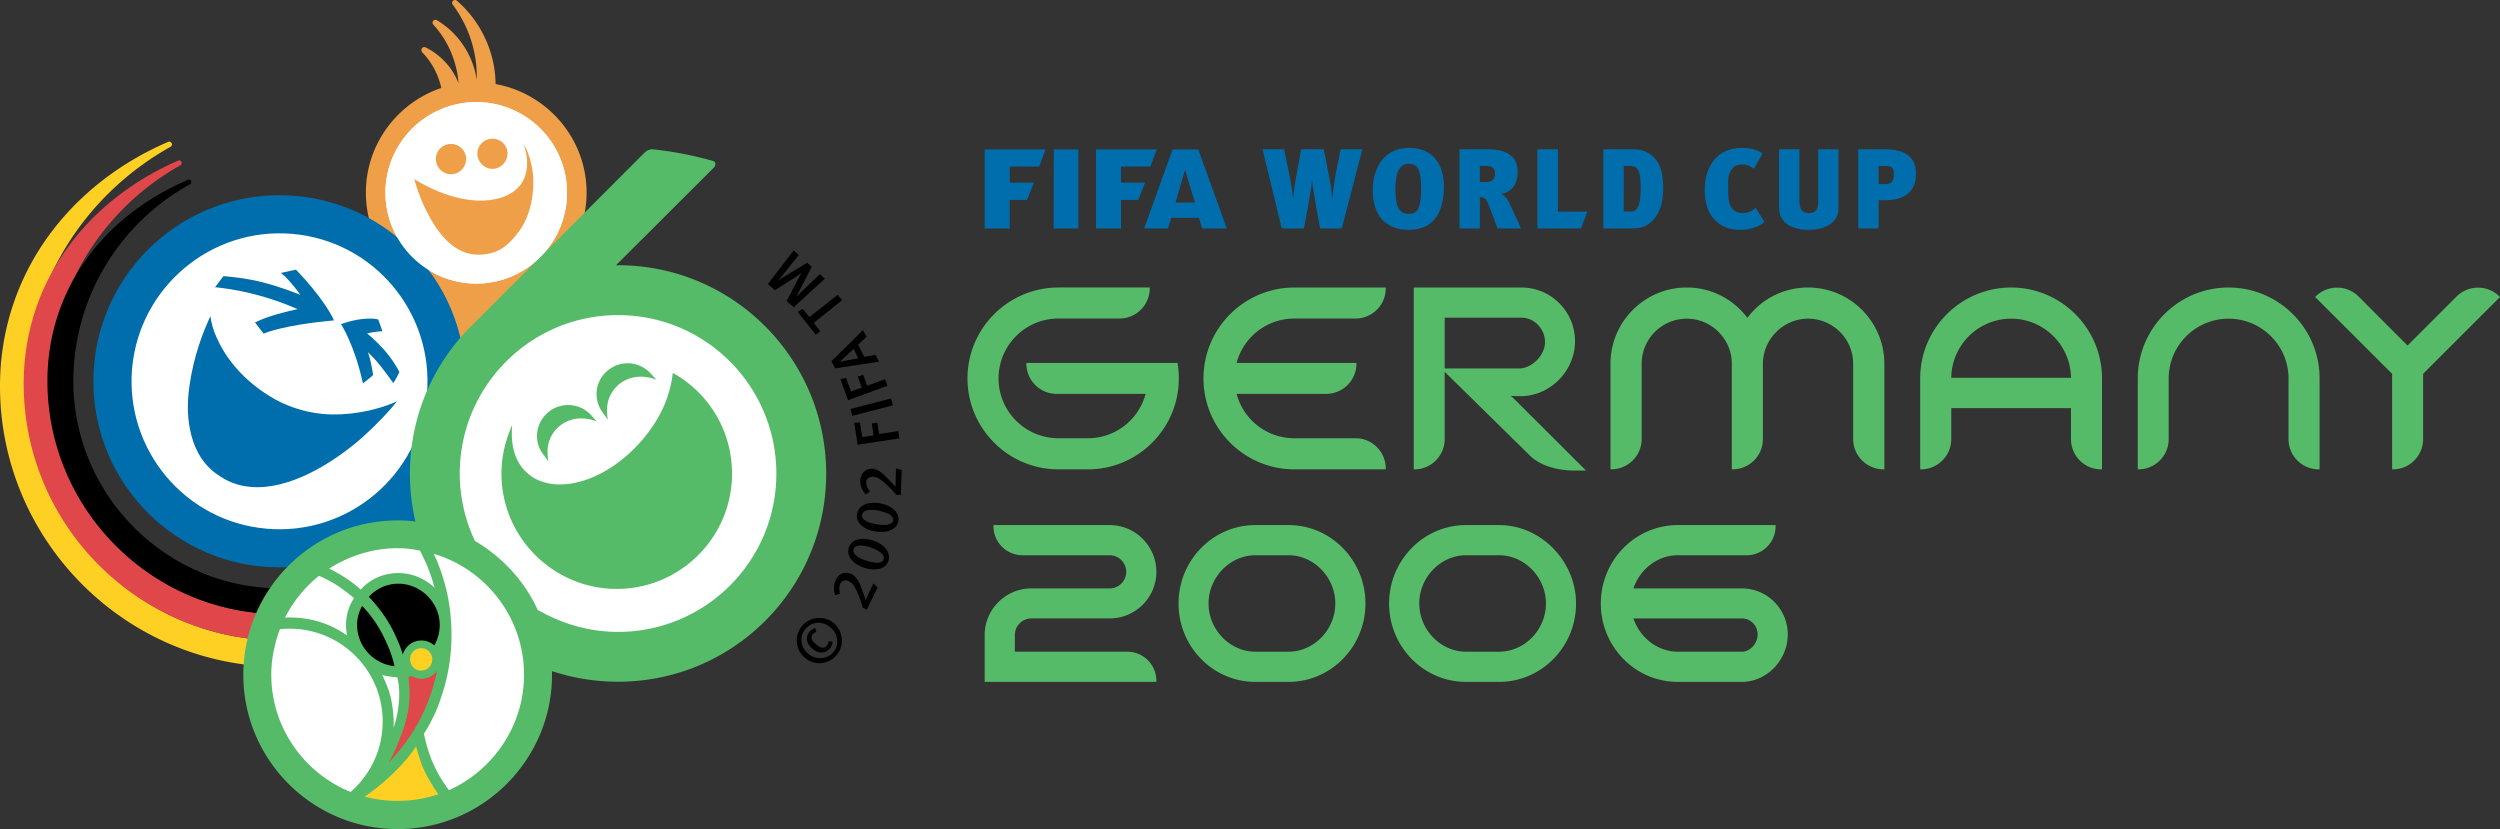 <svg xmlns="http://www.w3.org/2000/svg" xml:space="preserve" width="808.912" height="268.267" x="0px" y="0px" viewBox="0 0 808.912 268.267"><rect x="0" y="0" width="808.912" height="268.267" fill="#333333" stroke="none"/><g fill-rule="evenodd" clip-rule="evenodd"><path fill="#006eac" d="M434.157 73.92h-7.028l-1.326-7.439c-.543-3.084-1.136-6.425-1.251-8.045h-.028c-.078 1.293-.644 4.704-1.252 8.045l-1.362 7.438h-7.185l-6.218-25.628h6.959l1.44 6.904c1.216 5.795 1.437 8.276 1.455 9.229h.05c.148-2.053.59-5.261 1.303-9.035l1.303-7.098h7.323l1.652 8.566c.368 1.938.888 4.4 1.04 7.548h.019c.174-2.278.934-7.253 1.454-9.757l1.28-6.357h7.023zM455.808 69.183c-2.715 0-4.317-1.616-4.317-8.165 0-4.888 1.275-8.018 4.24-8.018 2.83 0 4.09 1.537 4.09 7.944 0 6.568-1.2 8.239-4.013 8.239zm-.1 5.183c9.168 0 11.487-6.895 11.487-14.25 0-5.606-2.563-12.271-11.262-12.271-6.785 0-11.756 4.778-11.756 13.905 0 7.7 4.088 12.616 11.53 12.616zM480.654 53.695c2.066 0 3.074.584 3.074 2.43 0 1.722-.787 2.78-3 2.78h-1.897v-5.21zm11.483 20.224c-.837-1.92-3.005-6.66-3.848-8.39-.64-1.322-1.703-2.495-2.586-2.762 3.028-.506 5.343-2.753 5.343-7.167 0-4.262-2.43-7.313-9.955-7.313h-8.851v25.628h6.586V63.77c1.45 0 2.02.318 3.029 2.969l2.693 7.176h7.59zM511.547 73.92h-14.098V48.295h6.65v20.187h9.491zM530.892 60.424c0 7.088-1.478 8.018-3.3 8.018h-2.219V53.695h2.016c1.998 0 3.503.764 3.503 6.73zm7.245.226c0-5.215-1.275-8.764-4.189-10.766-2.066-1.436-4.331-1.588-6.112-1.588h-9.045v25.628h9.293c3.452 0 5.524-1.128 7.125-3.089 2.338-2.775 2.928-6.222 2.928-10.185zM562.922 74.366c-3.167 0-6.048-.962-8.39-3.535-2.021-2.251-2.937-5.579-2.937-9.233 0-3.208.52-5.62 1.781-7.95 2.14-4.003 5.868-5.798 10.36-5.798 2.592 0 5.363.74 6.546 1.868l-2.79 4.87c-1.16-.893-2.448-1.386-3.843-1.386-1.118 0-2.204.304-2.858 1.013-1.247 1.284-1.648 2.6-1.648 5.61 0 4.221.175 6.256 1.234 7.517.865.98 1.919 1.61 3.277 1.61 1.666 0 2.982-.409 4.4-1.693l2.844 4.506c-1.61 1.491-4.234 2.6-7.976 2.6zM594.878 66.003c0 2.209-.078 3.212-.64 4.23-1.053 2.144-3.93 4.128-8.993 4.128-4.041 0-6.835-1.11-8.39-3.203-.949-1.395-1.234-2.03-1.234-5.45V48.29h6.61v16.722c0 2.352.722 3.94 3.05 3.94 2.344 0 3.034-1.321 3.034-3.82V48.29h6.563zM610.127 53.695c1.579 0 2.651.396 2.651 2.54 0 2.799-.975 3.351-3.01 3.351h-1.915v-5.891zm9.804 2.568c0-5.845-3.802-7.967-10.32-7.967h-8.353v25.628h6.595v-9.127h2.053c8.382-.005 10.025-4.741 10.025-8.534zM326.721 53.897h9.496l2.099-5.56h-19.704V73.92h8.11v-9.242h5.606l2.204-5.579h-7.81zM348.916 48.337h-7.954l-.041 25.582h7.995zM379.418 48.337l-9.21 25.587h7.737l.985-3.457h9.016l1.036 3.457h7.972l-9.242-25.587zm.925 17.22 3.093-10.642 3.203 10.641zM362.71 73.92v-9.243h5.62l2.172-5.579h-7.792v-5.2h9.518l2.071-5.56h-19.671v25.581z"/><path fill="#56bb68" d="M418.83 93.03c-16.238 0-29.425 13.19-29.425 29.406 0 16.215 13.183 29.43 29.425 29.43h29.545v-.272c0-5.404-4.359-9.79-9.758-9.79H418.83a19.308 19.308 0 0 1-18.71-14.365H429.1c5.394 0 9.794-4.377 9.794-9.758v-.257H400.12a19.315 19.315 0 0 1 18.71-14.356h19.787c5.4 0 9.758-4.382 9.758-9.767v-.276H418.83zM342.476 93.03c-16.233 0-29.43 13.19-29.43 29.406 0 16.215 13.197 29.43 29.43 29.43h9.537c16.206 0 29.416-13.21 29.416-29.43a30.52 30.52 0 0 0-.391-4.791l-.05-.221h-48.881v.257c0 5.381 4.395 9.758 9.762 9.758h28.813c-2.27 8.483-9.887 14.365-18.673 14.365h-9.537c-10.697 0-19.373-8.671-19.373-19.368 0-10.683 8.676-19.368 19.373-19.368h19.75c5.427 0 9.794-4.382 9.794-9.767v-.276h-29.54zM565.384 102.833c-4.731-6.232-11.856-9.804-19.616-9.804-13.61 0-24.67 11.07-24.67 24.675v34.157h.248c5.422 0 9.836-4.4 9.836-9.785v-24.372c0-8.05 6.554-14.59 14.59-14.59 7.912 0 14.462 6.435 14.586 14.347v34.405h.276c5.395 0 9.781-4.4 9.781-9.786v-24.629c.175-7.898 6.734-14.337 14.618-14.337 8.06 0 14.59 6.545 14.59 14.59v24.372c0 5.385 4.415 9.785 9.837 9.785h.253v-34.157c0-13.605-11.07-24.675-24.675-24.675-7.802 0-14.922 3.577-19.654 9.804zM691.71 122.436v29.43h.216c5.404 0 9.79-4.4 9.79-9.786v-19.644c0-10.655 8.694-19.322 19.368-19.322 10.692 0 19.4 8.667 19.4 19.322v19.644c0 5.385 4.36 9.786 9.753 9.786h.3v-29.43c0-16.21-13.242-29.407-29.453-29.407-16.192 0-29.374 13.192-29.374 29.407zM621.307 122.436v29.43h.29c5.348 0 9.762-4.4 9.762-9.786v-10.029h38.737v10.03c0 5.384 4.363 9.785 9.762 9.785h.276v-29.43c0-16.21-13.214-29.407-29.407-29.407-16.215 0-29.42 13.192-29.42 29.407zm29.425-19.322c10.623 0 19.253 8.58 19.368 19.138h-38.736c.097-10.563 8.745-19.138 19.368-19.138zM749.294 95.902l-.198.188s24.744 24.73 24.914 24.864v30.907h.276c5.372 0 9.754-4.4 9.754-9.785v-21.122c.124-.134 24.872-24.864 24.872-24.864l-.202-.188c-3.816-3.775-10.002-3.775-13.804 0 0 0-15.547 15.543-15.893 15.902-.39-.355-15.897-15.902-15.897-15.902-3.816-3.775-10.002-3.775-13.822 0zM489.979 129.133c-.493-.483-.889-.796-1.234-1.077.686.078 1.625.129 3.006.129h.248c9.56 0 17.62-8.147 17.62-17.785 0-9.587-7.765-17.366-17.33-17.366h-34.842v58.832h.244c5.376 0 9.758-4.4 9.758-9.786v-21.766c.865.842 27.51 27.023 27.51 27.023 4.92 4.943 13.504 4.906 13.872 4.906h4.336zm2.315-26.35c4.12 0 7.622 3.626 7.622 7.92 0 4.217-4.244 8.52-8.41 8.52H467.45v-16.436c.524-.004 24.845-.004 24.845-.004zM406.187 169.899c-13.716 0-24.85 11.396-24.85 25.374 0 13.993 11.134 25.357 24.85 25.357h10.76c13.694 0 24.865-11.364 24.865-25.357 0-13.978-11.176-25.374-24.864-25.374zm-15.143 25.374c0-8.455 6.927-15.616 15.143-15.616h10.76c8.184 0 15.111 7.161 15.111 15.616 0 8.47-6.927 15.594-15.11 15.594h-10.761c-8.216 0-15.143-7.125-15.143-15.594zM474.343 169.899c-13.716 0-24.877 11.396-24.877 25.374 0 13.993 11.161 25.357 24.877 25.357h10.734c13.711 0 24.873-11.364 24.873-25.357 0-13.734-11.383-25.374-24.873-25.374zm-15.12 25.374c0-8.455 6.905-15.616 15.116-15.616h10.733c8.22 0 15.134 7.161 15.134 15.616 0 8.47-6.913 15.594-15.134 15.594H474.34c-8.211 0-15.115-7.125-15.115-15.594zM542.845 169.899c-13.716 0-24.877 11.396-24.877 25.374 0 13.993 11.161 25.357 24.877 25.357h20.772c8.036 0 14.84-7.038 14.84-15.378 0-8.188-6.661-14.862-14.84-14.862h-35.095c2.163-6.356 7.958-10.733 14.323-10.733h22.305c5.187 0 9.375-4.198 9.375-9.39v-.368zm20.772 30.207c2.826 0 5.086 2.31 5.086 5.146 0 2.955-2.412 5.615-5.086 5.615h-20.772c-6.37 0-12.188-4.409-14.323-10.76h35.095zM321.456 169.899v.368c0 5.192 4.216 9.39 9.385 9.39h28.196c2.96 0 5.371 2.42 5.371 5.38 0 2.932-2.412 5.353-5.371 5.353h-25.31c-8.331 0-15.12 6.766-15.12 15.101v15.134h55.554v-.373c0-5.169-4.23-9.39-9.394-9.39H328.37v-5.37c0-2.974 2.403-5.39 5.358-5.39h25.31c8.345 0 15.124-6.766 15.124-15.065 0-8.33-6.78-15.138-15.124-15.138z"/><path d="m269.377 207.59-1.308-.096c-.013.635-.193 1.049-.51 1.422-.456.538-1.04.74-1.703.612-.52-.097-1.04-.437-1.897-1.128-.713-.612-1.155-1.15-1.307-1.68-.156-.506-.014-1.09.345-1.514.281-.34.672-.57 1.156-.704l-.382-1.261c-.562.092-1.29.538-1.832 1.155a3.377 3.377 0 0 0-.557 3.6c.304.727.842 1.376 1.648 2.03.915.763 1.873 1.118 2.858 1.108 1.003-.027 1.864-.478 2.605-1.325.63-.723.874-1.39.884-2.219zm.395-5.988c-3.166-2.577-7.75-2.117-10.31.98-2.513 3.117-2.135 7.669.967 10.25 3.185 2.72 7.76 2.187 10.32-.929 2.508-3.033 2.144-7.567-.977-10.3zm-1.054 1.404c2.495 2.057 2.914 5.647.944 8.009-2.025 2.365-5.615 2.6-8.151.529-2.509-2.057-2.91-5.597-.949-7.963 2.04-2.508 5.607-2.789 8.156-.575zM282.586 188.788l-1.758 3.733c-.3.617-.672 1.487-.75 1.735-.014-.294-.36-1.242-.681-2.145-.396-1.021-.741-2.177-1.096-2.954-.713-1.598-1.652-2.85-2.784-3.402-1.984-.93-4.055-.235-5.017 1.708-.769 1.565-.815 3.281-.322 5.104l1.615-.423c-.037-.037-.037-.148-.037-.157-.271-1.44-.23-2.333.148-3.097.483-.972 1.477-1.432 2.78-.824 1.035.492 2.006 1.638 3.051 4.427.608 1.45 1.201 3.172 1.445 4.152l1.308.612 3.484-7.221zM282.471 174.893c-1.399-.442-2.95-.663-4.271-.474-1.45.23-2.969.99-3.562 2.775-.834 2.614 1.256 5.312 4.975 6.5 2.48.786 4.593.662 5.997-.065.912-.479 1.515-1.174 1.837-2.173.833-2.596-1.15-5.325-4.976-6.563zm-.7 2.269a12.604 12.604 0 0 1 2.983 1.5c.962.672 1.436 1.52 1.17 2.293-.245.777-1.069 1.247-2.62 1.113-.745-.05-1.726-.271-2.973-.667-1.353-.423-2.398-.884-3.102-1.454-.86-.668-1.252-1.409-1.036-2.205.276-.87 1.027-1.33 2.62-1.224.892.078 1.753.248 2.959.644zM284.68 162.857c-1.426-.244-2.987-.235-4.197.133-1.46.433-2.872 1.404-3.19 3.402-.437 2.559 2.016 4.93 5.823 5.564 2.568.451 4.64.028 5.923-.906.902-.608 1.46-1.372 1.639-2.398.46-2.693-2.016-5.119-5.997-5.795zm-.354 2.366c1.294.326 2.366.644 3.144 1.04 1.058.524 1.648 1.289 1.51 2.103-.143.801-.893 1.381-2.44 1.478-.741.055-1.754-.019-3.052-.235-1.348-.23-2.425-.557-3.203-.999-.971-.543-1.505-1.21-1.353-1.96.129-.852.86-1.542 2.416-1.662.856-.046 1.73 0 2.978.235zM291.732 152.063l-.235 8.074-1.473-.046a47.17 47.17 0 0 0-3.07-3.185c-2.043-1.97-3.401-2.615-4.533-2.656-1.386-.037-2.108.8-2.131 1.891-.028.866.244 1.552 1.081 2.74 0 .022.065.119.097.137l-1.293 1.04c-1.243-1.45-1.87-2.909-1.823-4.63.074-2.186 1.726-3.82 3.839-3.76 1.27.041 2.655.805 3.944 2.09.617.542 1.353 1.343 2.108 2.135.667.695 1.431 1.413 1.57 1.68a45.451 45.451 0 0 1-.033-1.901l.134-4.133zM290.669 139.475l.359 2.357-13.532 2.08-1.091-7.166 1.846-.028.75 4.709 3.65-.562-.576-3.861 1.782-.286.58 3.71zM275.208 132.332l13.1-3.402.584 2.219-13.108 3.397zM286.402 122.698l.76 2.113-12.773 4.709-2.462-6.845 1.822-.372 1.625 4.335 3.484-1.233-1.307-3.521 1.749-.617 1.289 3.521zM276.193 112.858l1.491 3.102c-.934.129-5.95 1.086-5.95 1.086l-.015-.023c.415-.313 4.28-3.912 4.474-4.165zm3.047-6.048-10.209 10.07 1.174 2.311 14.158-2.154-1.036-2.205-3.659.617-2.048-3.89 2.752-2.572zM263.968 108.324l-5.877-7.442 1.652-.935 2.145 2.651 9.178-7.212 1.394 1.75-9.15 7.354 2.127 2.66zM256.82 81.016l-8.367 10.895 2.274 1.998 6.812-4.364c.81-.52 1.528-1.03 1.845-1.293-.216.354-.598.948-1.141 1.979l-3.7 7.18 2.264 2.012 10.075-9.256-1.625-1.478-5.988 5.758c-.607.58-1.5 1.413-1.804 1.754.244-.387.838-1.4 1.256-2.237l3.931-7.668-1.491-1.284-7.627 4.625c-.768.46-1.44.92-1.818 1.284.28-.382.94-1.15 1.464-1.836l5.251-6.573z"/><path fill="#fff" d="M185.806 62.325c0-17.463-14.172-31.648-31.708-31.648-17.541 0-31.717 14.185-31.717 31.648 0 17.61 14.18 31.79 31.717 31.79 17.536 0 31.708-14.18 31.708-31.79z"/><path fill="#ef9f47" d="M172.633 113.944h-37.37v-21.21c-10.148-6.365-16.877-17.604-16.877-30.409 0-15.723 10.24-29.08 24.403-33.867a23.995 23.995 0 0 0-6.15-11.51c-.054-.042-.294-.332-.294-.737 0-.566.433-.98.948-.98.226 0 .41.087.41.087 4.888 2.448 8.773 6.628 10.67 11.658-.521-6.964-3.365-13.803-8.138-18.967-.046-.05-.281-.29-.281-.686 0-.506.419-.916.939-.916.184 0 .442.092.442.092l.018.037c7 4.142 11.732 11.391 12.906 19.276 0-.368.023-.787.023-.787 0-8.52-2.67-16.63-7.77-23.497a.902.902 0 0 1-.225-.603c0-.488.419-.925.939-.925.368 0 .626.244.626.244 7.843 6.844 12.386 16.68 12.51 26.953 16.73 3.052 29.439 17.629 29.439 35.133 0 12.933-6.886 24.288-17.214 30.612zm10.83-51.61c0 16.257-13.14 29.425-29.365 29.425-16.17 0-29.38-13.168-29.38-29.425 0-16.17 13.21-29.3 29.38-29.3 16.224.004 29.365 13.136 29.365 29.3zm-24.114-17.476c2.66 0 4.88 2.163 4.88 4.819 0 2.66-2.22 4.97-4.88 4.97-2.683 0-4.901-2.31-4.901-4.97 0-2.651 2.218-4.82 4.901-4.82zm-18.314 6.54c0 2.808 2.16 4.971 4.907 4.971 2.66 0 4.893-2.163 4.893-4.97 0-2.666-2.237-4.82-4.893-4.82-2.753-.004-4.907 2.154-4.907 4.82zm31.547 7.401c0-5.127-1.84-10.236-3.176-12.27.355.994 1.156 3.52 1.156 6.144.023 12.363-13.73 12.248-15.037 12.248-9.79 0-18.968-5.367-21.513-7.005 1.132 4.055 7.539 24.486 20.597 24.486 5.744 0 9.108-2.159 12.611-6.61 3.609-4.386 5.362-10.461 5.362-16.993z"/><path fill="#fed024" d="m92.334 207.231-1.578.014c-45.337 0-82.241-36.909-82.241-82.324 0-31.542 17.854-61.289 46.616-77.398a.96.96 0 0 0 .451-.497.794.794 0 0 0-.037-.686c-.083-.207-.285-.368-.497-.451-.225-.088-.442-.06-.672.032-16.031 6.904-29.522 17.614-38.975 30.838C5.316 90.82 0 107.491 0 124.921c0 50.032 40.725 90.834 90.756 90.834h1.578z"/><path fill="#df474a" d="m92.334 198.689-1.578.013c-41.185 0-74.605-33.466-74.605-74.595 0-14.402 4.046-28.675 11.718-41.25 7.461-12.243 18.006-22.41 30.502-29.37.373-.243.539-.726.36-1.136a.831.831 0 0 0-1.1-.382c-14.762 6.434-27.143 16.188-35.81 28.224-9.293 12.772-14.158 27.96-14.158 43.918 0 45.87 37.273 83.139 83.093 83.139l1.578-.014z"/><path d="M60.765 58.21C32.297 70.45 15.34 94.792 15.34 123.297c0 41.516 33.797 75.405 75.415 75.405l1.578-.013v-8.363l-1.578.041c-36.941 0-67.02-30.125-67.02-67.07 0-26.392 14.443-50.814 37.742-63.688.382-.23.525-.69.345-1.054a.754.754 0 0 0-.442-.386.761.761 0 0 0-.616.041z"/><path fill="#fff" d="M141.809 123.375C141.809 95.027 118.786 72 90.433 72c-28.412 0-51.398 23.027-51.398 51.375 0 28.334 22.982 51.384 51.398 51.384 28.353 0 51.376-23.05 51.376-51.384z"/><path fill="#006eac" d="M90.433 63.167c-33.24 0-60.212 26.921-60.212 60.208 0 33.268 26.972 60.208 60.212 60.208 15.576 0 31.874-4.147 42.59-13.923 12.086-11.028 17.618-28.592 17.618-46.285 0-33.282-27.008-60.208-60.208-60.208zm-4.165 107.901c-26.341-2.274-45.787-25.513-43.528-51.826 2.339-26.295 25.522-45.843 51.891-43.565 26.31 2.27 45.788 25.508 43.514 51.808-2.338 26.466-25.6 45.88-51.877 43.583z"/><path fill="#006eac" d="M96.288 100.02c-3.585.788-9.228 2.16-12.75 3.844l-1.035.451 2.808 3.655.64-.276c.05-.037 6.103-2.486 20.72-3.894l.963-.088.432-.037-.616-1.311c-.355-.677-3.683-6.775-11.35-14.761l-.346-.354-4.883 1.067 1.344 1.142c.037.032 2.273 2.14 4.966 5.942-3.199-1.266-7.502-2.83-11.286-3.802-6.19-1.754-13.37-2.218-13.44-2.237h-.165l-2.711 3.581 1.62.161c8.648 1.068 17.117 3.425 25.09 6.918zM104.67 133.957c-6.518-.557-12.764-2.799-17.753-5.989-7.18-4.423-13.49-11.129-16.777-18.668-1.109-2.352-1.717-4.617-2.07-6.978-.323.63-.655 1.496-1.023 2.297-2.315 5.266-5.274 13.923-6.126 23.63-.207 2.472-1.362 17.454 8.97 24.97 3.448 2.462 6.509 3.917 11.305 4.335 12.367 1.055 26.488-7.608 36.103-16.072 4.82-4.35 8.897-8.718 11.162-11.631-7.295 3.31-16.46 4.75-23.791 4.106zM124.028 112.895c-2.241-2.44-4.234-4.193-5.242-4.999 1.906-.557 4.543-.709 4.58-.709l.382-.013-1.349-3.775-.506-.152c-.732-.16-4.709-.626-10.462 1.257l-1.1.359c.198.304 4.39 6.922 7 18.737l.106.447.355-.28c.014-.015 1.703-1.285 2.821-2.316l.11-.097-.064-.47c-.037-.096-.382-2.692-1.063-5.2-.12-.557-.354-1.132-.584-1.735 2.88 2.665 4.984 5.481 8.008 9.656l.244.368 1.257-2.145.709-1.459-.079-.147c-.524-.99-2.103-3.958-5.123-7.327z"/><path fill="#fff" d="M200.01 98.36c-30.29 0-54.823 24.545-54.823 54.91a54.875 54.875 0 0 0 6.255 25.41c-6.701-3.957-14.517-6.176-22.779-6.176-25.273 0-45.755 20.556-45.755 45.829s20.482 45.686 45.755 45.686c25.283 0 45.737-20.413 45.737-45.686 0-6.895-1.5-13.251-4.138-19.152 8.538 5.648 18.77 8.86 29.748 8.86 30.235 0 54.785-24.546 54.785-54.772 0-30.364-24.55-54.91-54.785-54.91z"/><path d="M143.7 202.155c0-8.087-6.632-14.78-14.788-14.78-8.151 0-14.775 6.693-14.775 14.78 0 8.23 6.619 14.93 14.775 14.93s14.788-6.7 14.788-14.93z"/><path fill="#df474a" d="M136.34 218.927c-.975 0-1.91-.263-2.743-.741l-.225-.143-2.034.442.064.617c.345 2.006.46 3.663.46 5.325 0 6.43-2.108 12.036-4.299 17.297-.837 1.878-1.555 3.281-2.388 4.566l1.155.814c5.468-5.574 9.435-11.709 12.23-18.443a59.838 59.838 0 0 0 3.539-11.57l-1.225-.507c-1.021 1.468-2.688 2.343-4.533 2.343z"/><path fill="#fed024" d="M140.943 213.293c0-2.55-2.062-4.621-4.704-4.621-2.554 0-4.671 2.071-4.671 4.621 0 2.702 2.112 4.782 4.671 4.782 2.642 0 4.704-2.08 4.704-4.782zM134.058 241.14c-1.91 2.899-4.24 5.6-6.752 8.022-2.97 2.909-6.09 5.574-9.712 8.013l-1.197.828 1.602.442.336.097a42.924 42.924 0 0 0 10.328 1.257 41.81 41.81 0 0 0 12.814-1.998l.571-.193.851-.29-.533-.737c-2.108-2.95-3.738-5.937-5.045-8.832a69.196 69.196 0 0 1-2.034-6.412l-.392-1.514z"/><path fill="#56bb68" d="M162.25 153.27c0-5.657 1.297-10.863 3.456-15.7-.101 1.28-.088 2.88-.088 2.88 0 8.226 4.005 12.658 7.995 14.651 3.779 1.841 7.567 1.643 7.567 1.643 6.545 0 13.6-2.991 19.51-7.617 4.774-3.664 8.815-8.345 11.627-12.984 4.663-7.443 5.307-14.84 5.371-15.479 11.429 6.296 19.175 18.489 19.175 32.61 0 20.482-16.684 37.277-37.31 37.277-20.573-.004-37.304-16.8-37.304-37.282zm15.216-3.908s-.3-.944-.3-3.282c0-5.947 4.842-10.687 10.798-10.687 3.158 0 5.178.998 5.178.998l-1.813-1.993c-1.91-2.121-4.658-3.346-7.456-3.346-5.57 0-10.117 4.46-10.117 10.094 0 2.071.649 4.055 1.956 5.758zm19.248-13.51s-.295-.943-.295-3.285c0-5.929 4.843-10.683 10.794-10.683 3.166 0 5.224 1.021 5.224 1.021l-1.86-2.01c-1.91-2.132-4.644-3.356-7.451-3.356-5.56 0-10.108 4.474-10.108 9.95 0 2.22.69 4.198 1.942 5.915zm70.605 17.417c0 37.2-30.12 67.31-67.31 67.31-7.53 0-14.696-1.206-21.411-3.429 0 .396.014.787.014 1.188 0 27.537-22.397 49.93-49.944 49.93-27.547 0-49.94-22.388-49.94-49.93 0-27.548 22.388-49.953 49.94-49.953 1.905 0 3.88.115 5.735.336-1.155-5.068-1.772-10.182-1.772-15.452 0-19.35 8.11-36.697 21.099-48.99L208.552 49.4c.755-.764 1.814-1.188 2.771-1.082 6.61.709 12.786 1.929 19.032 3.655.212.06.575.17.796.354.516.497.438 1.224-.193 1.924l-31.666 31.583c.211 0 .455-.009.727-.009 37.176 0 67.3 30.254 67.3 67.443zm-160.822 30.705c3.622 1.804 7.083 3.972 10.218 6.784 3.116-3.466 7.465-5.33 12.197-5.33 4.368 0 8.487 1.708 11.718 4.764-.75-2.683-1.629-5.275-2.71-7.806-.686-1.45-1.354-2.83-1.98-4.207-.101-.023-.18-.023-.258-.05-2.26-.507-4.648-.75-7.014-.75-8.027 0-15.525 2.448-21.863 6.425-.106.055-.22.115-.308.17zm17.159 34.41c.336.676.672 1.367.939 2.07.8 1.75 1.454 3.563 1.873 5.386.506 2.347 1.086 6.36.874 9.624 0 0 1.837-4.851 1.837-10.885 0-2.495-.313-3.627-.608-5.418-1.445-.1-3.631-.345-4.915-.777zm4.018-2.813c-.612-2.568-1.349-4.842-2.348-7.01-1.988-4.671-4.713-9.002-8.15-12.5-1.046 1.882-1.63 3.898-1.63 6.094.004 7.074 5.353 12.68 12.128 13.416zm-1.846 31.068c5.15-5.32 9.265-11.41 12.1-18.24a61.936 61.936 0 0 0 3.512-11.438c-1.109 1.611-2.954 2.656-5.1 2.656a5.952 5.952 0 0 1-3.083-.865l-1.11.253c.24 1.823.383 3.558.383 5.422 0 6.398-1.998 11.925-4.364 17.564-.713 1.62-1.463 3.157-2.338 4.648zm10.411-29.645c2.03 0 3.637-1.611 3.637-3.687 0-1.975-1.607-3.563-3.637-3.563a3.546 3.546 0 0 0-3.54 3.563c.006 2.076 1.584 3.687 3.54 3.687zm6.04-14.789v-.064c0-7.162-6.15-13.274-13.372-13.274-3.77 0-7.097 1.578-9.573 4.239 3.825 4.032 7.06 8.662 9.293 14.098.727 1.537 1.224 3.019 1.712 4.644.676-2.633 3.143-4.608 6.002-4.608 1.647 0 3.088.622 4.174 1.602a13.105 13.105 0 0 0 1.763-6.637zM92.2 199.84a18.647 18.647 0 0 1 1.514-.055c4.548 0 9.044.888 13.086 2.711 2.02.884 3.75 1.938 5.509 3.112a16.479 16.479 0 0 1-.35-3.452c0-2.983.875-5.993 2.578-8.626-3.43-2.964-7.144-5.44-11.212-7.18a.51.51 0 0 1-.102-.032c-4.589 3.627-8.326 8.308-11.023 13.522zm31.62 33.61c0-16.584-13.472-30.024-30.106-30.024-1.05 0-2.094.05-3.134.147a37.968 37.968 0 0 0-1.671 5.542 38.067 38.067 0 0 0-1.128 9.224c0 15.874 9.132 29.604 22.397 36.425 1.031.52 2.122 1.04 3.29 1.464 6.362-5.592 10.352-13.643 10.352-22.779zm18.001 23.528a52.687 52.687 0 0 1-5.127-8.97 64.3 64.3 0 0 1-2.044-6.481c-1.988 2.946-4.35 5.68-6.853 8.124a64.529 64.529 0 0 1-9.822 8.096c.189.05.359.096.52.147a42.219 42.219 0 0 0 10.167 1.247c4.41 0 8.598-.69 12.62-1.96.185-.06.342-.138.54-.203zm27.727-38.64c0-1.73-.106-3.53-.318-5.251-2.098-16.17-13.665-29.407-28.923-33.903.322.607.612 1.182.88 1.827 1.45 3.397 2.554 6.885 3.42 10.586.989 4.455 1.481 9.03 1.481 13.845 0 6.269-.916 12.699-2.858 18.678-.575 1.854-1.247 3.852-2.02 5.656-1.16 2.679-2.482 5.261-4.023 7.636a46.349 46.349 0 0 0 2.798 9.228c1.413 3.153 3.167 6.361 5.311 9.03 14.232-6.457 24.252-20.771 24.252-37.331zm30.46-13.881c28.247 0 51.192-22.935 51.192-51.187 0-28.375-22.945-51.315-51.191-51.315-28.289 0-51.247 22.944-51.247 51.315 0 7.728 1.81 15.198 4.907 21.743 8.832 5.225 16.026 12.925 20.302 22.31 7.677 4.432 16.524 7.134 26.038 7.134z"/><path fill="#fff" d="M183.463 62.334c0 16.257-13.14 29.425-29.365 29.425-16.17 0-29.38-13.168-29.38-29.425 0-16.17 13.21-29.3 29.38-29.3 16.224.004 29.365 13.136 29.365 29.3z"/><path fill="#ef9f47" d="M159.35 44.858c2.66 0 4.878 2.163 4.878 4.819 0 2.66-2.218 4.97-4.879 4.97-2.683 0-4.901-2.31-4.901-4.97 0-2.651 2.218-4.82 4.901-4.82zM141.035 51.398c0 2.808 2.16 4.971 4.907 4.971 2.66 0 4.893-2.163 4.893-4.97 0-2.666-2.237-4.82-4.893-4.82-2.753-.004-4.907 2.154-4.907 4.82z"/><path fill="#ef9f47" d="M172.582 58.8c0-5.128-1.84-10.237-3.176-12.271.355.994 1.156 3.52 1.156 6.144.023 12.363-13.73 12.248-15.037 12.248-9.79 0-18.968-5.367-21.513-7.005 1.132 4.055 7.539 24.486 20.597 24.486 5.744 0 9.108-2.159 12.611-6.61 3.609-4.386 5.362-10.461 5.362-16.993z"/></g></svg>